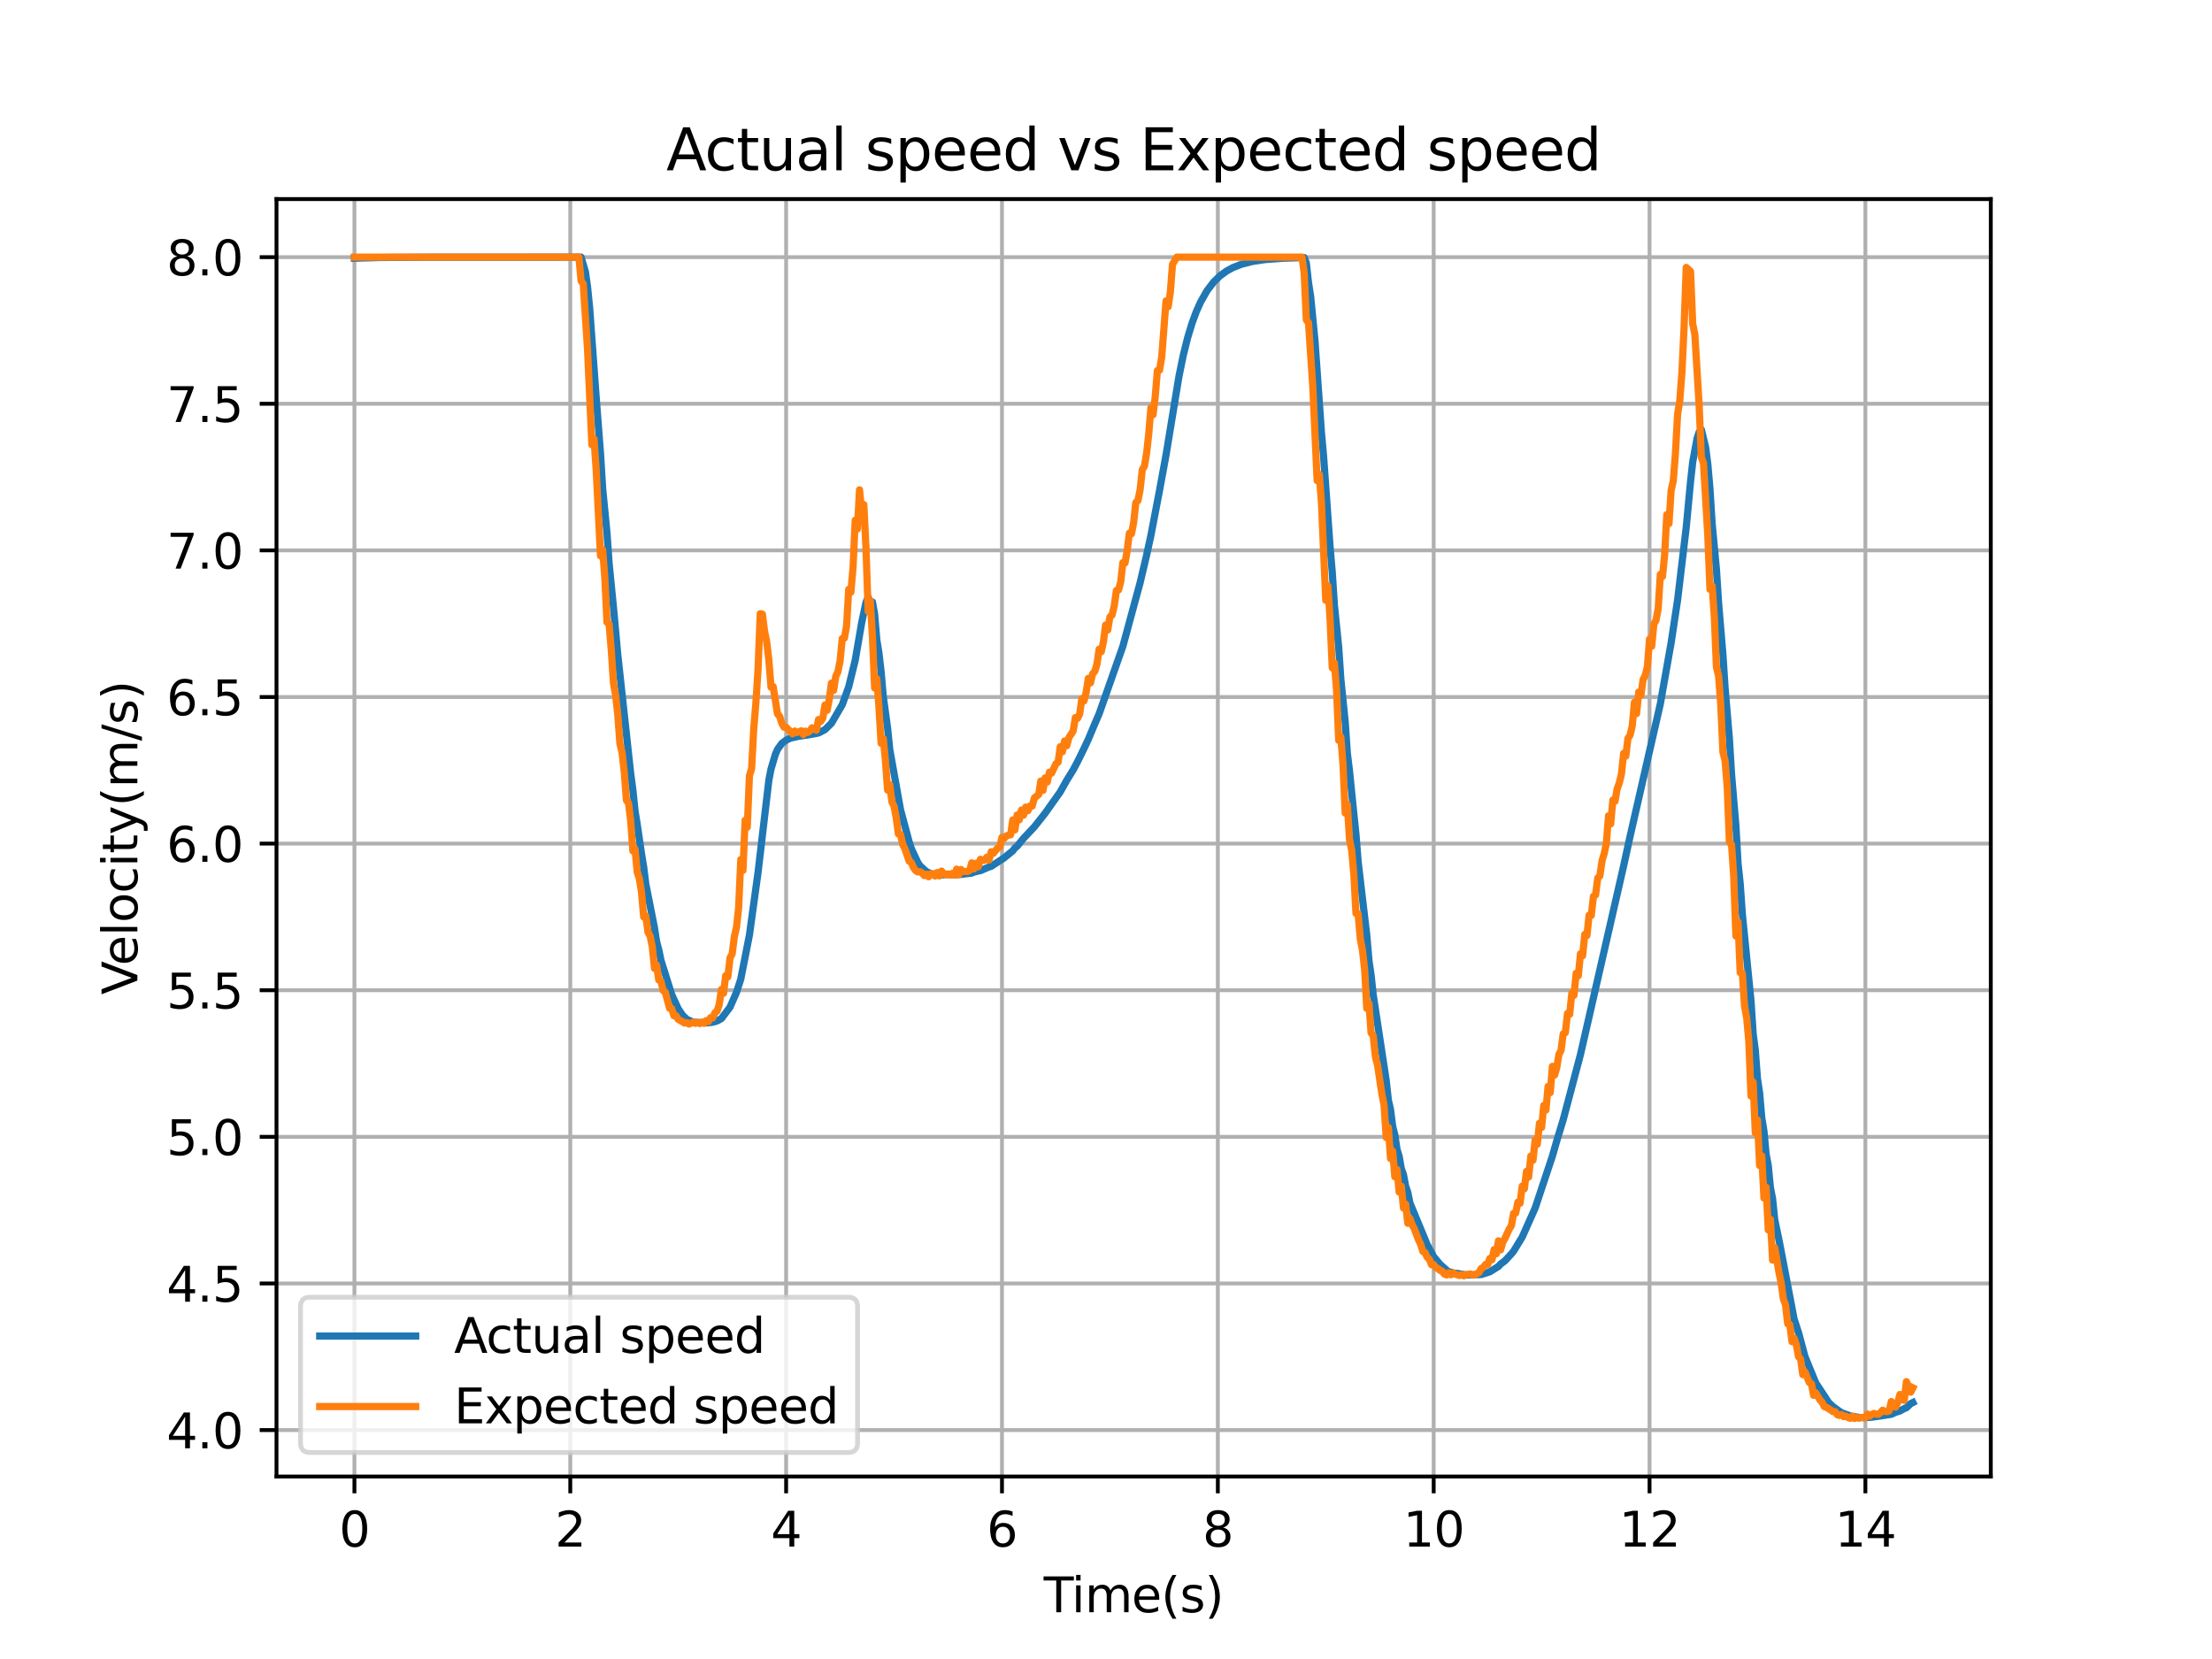<?xml version="1.0" encoding="utf-8" standalone="no"?>
<!DOCTYPE svg PUBLIC "-//W3C//DTD SVG 1.1//EN"
  "http://www.w3.org/Graphics/SVG/1.1/DTD/svg11.dtd">
<svg xmlns:xlink="http://www.w3.org/1999/xlink" width="460.8pt" height="345.6pt" viewBox="0 0 460.8 345.6" xmlns="http://www.w3.org/2000/svg" version="1.1">
 <defs>
  <style type="text/css">*{stroke-linejoin: round; stroke-linecap: butt}</style>
 </defs>
 <g id="figure_1">
  <g id="patch_1">
   <path d="M 0 345.6 
L 460.8 345.6 
L 460.8 0 
L 0 0 
z
" style="fill: #ffffff"/>
  </g>
  <g id="axes_1">
   <g id="patch_2">
    <path d="M 57.6 307.584 
L 414.72 307.584 
L 414.72 41.472 
L 57.6 41.472 
z
" style="fill: #ffffff"/>
   </g>
   <g id="matplotlib.axis_1">
    <g id="xtick_1">
     <g id="line2d_1">
      <path d="M 73.833 307.584 
L 73.833 41.472 
" clip-path="url(#p63c060e078)" style="fill: none; stroke: #b0b0b0; stroke-width: 0.8; stroke-linecap: square"/>
     </g>
     <g id="line2d_2">
      <defs>
       <path id="mb3cf00e1d8" d="M 0 0 
L 0 3.5 
" style="stroke: #000000; stroke-width: 0.8"/>
      </defs>
      <g>
       <use xlink:href="#mb3cf00e1d8" x="73.833" y="307.584" style="stroke: #000000; stroke-width: 0.8"/>
      </g>
     </g>
     <g id="text_1">
      <!-- 0 -->
      <g transform="translate(70.651 322.182) scale(0.1 -0.1)">
       <defs>
        <path id="DejaVuSans-30" d="M 2034 4250 
Q 1547 4250 1301 3770 
Q 1056 3291 1056 2328 
Q 1056 1369 1301 889 
Q 1547 409 2034 409 
Q 2525 409 2770 889 
Q 3016 1369 3016 2328 
Q 3016 3291 2770 3770 
Q 2525 4250 2034 4250 
z
M 2034 4750 
Q 2819 4750 3233 4129 
Q 3647 3509 3647 2328 
Q 3647 1150 3233 529 
Q 2819 -91 2034 -91 
Q 1250 -91 836 529 
Q 422 1150 422 2328 
Q 422 3509 836 4129 
Q 1250 4750 2034 4750 
z
" transform="scale(0.016)"/>
       </defs>
       <use xlink:href="#DejaVuSans-30"/>
      </g>
     </g>
    </g>
    <g id="xtick_2">
     <g id="line2d_3">
      <path d="M 118.799 307.584 
L 118.799 41.472 
" clip-path="url(#p63c060e078)" style="fill: none; stroke: #b0b0b0; stroke-width: 0.8; stroke-linecap: square"/>
     </g>
     <g id="line2d_4">
      <g>
       <use xlink:href="#mb3cf00e1d8" x="118.799" y="307.584" style="stroke: #000000; stroke-width: 0.8"/>
      </g>
     </g>
     <g id="text_2">
      <!-- 2 -->
      <g transform="translate(115.617 322.182) scale(0.1 -0.1)">
       <defs>
        <path id="DejaVuSans-32" d="M 1228 531 
L 3431 531 
L 3431 0 
L 469 0 
L 469 531 
Q 828 903 1448 1529 
Q 2069 2156 2228 2338 
Q 2531 2678 2651 2914 
Q 2772 3150 2772 3378 
Q 2772 3750 2511 3984 
Q 2250 4219 1831 4219 
Q 1534 4219 1204 4116 
Q 875 4013 500 3803 
L 500 4441 
Q 881 4594 1212 4672 
Q 1544 4750 1819 4750 
Q 2544 4750 2975 4387 
Q 3406 4025 3406 3419 
Q 3406 3131 3298 2873 
Q 3191 2616 2906 2266 
Q 2828 2175 2409 1742 
Q 1991 1309 1228 531 
z
" transform="scale(0.016)"/>
       </defs>
       <use xlink:href="#DejaVuSans-32"/>
      </g>
     </g>
    </g>
    <g id="xtick_3">
     <g id="line2d_5">
      <path d="M 163.765 307.584 
L 163.765 41.472 
" clip-path="url(#p63c060e078)" style="fill: none; stroke: #b0b0b0; stroke-width: 0.8; stroke-linecap: square"/>
     </g>
     <g id="line2d_6">
      <g>
       <use xlink:href="#mb3cf00e1d8" x="163.765" y="307.584" style="stroke: #000000; stroke-width: 0.8"/>
      </g>
     </g>
     <g id="text_3">
      <!-- 4 -->
      <g transform="translate(160.583 322.182) scale(0.1 -0.1)">
       <defs>
        <path id="DejaVuSans-34" d="M 2419 4116 
L 825 1625 
L 2419 1625 
L 2419 4116 
z
M 2253 4666 
L 3047 4666 
L 3047 1625 
L 3713 1625 
L 3713 1100 
L 3047 1100 
L 3047 0 
L 2419 0 
L 2419 1100 
L 313 1100 
L 313 1709 
L 2253 4666 
z
" transform="scale(0.016)"/>
       </defs>
       <use xlink:href="#DejaVuSans-34"/>
      </g>
     </g>
    </g>
    <g id="xtick_4">
     <g id="line2d_7">
      <path d="M 208.731 307.584 
L 208.731 41.472 
" clip-path="url(#p63c060e078)" style="fill: none; stroke: #b0b0b0; stroke-width: 0.8; stroke-linecap: square"/>
     </g>
     <g id="line2d_8">
      <g>
       <use xlink:href="#mb3cf00e1d8" x="208.731" y="307.584" style="stroke: #000000; stroke-width: 0.8"/>
      </g>
     </g>
     <g id="text_4">
      <!-- 6 -->
      <g transform="translate(205.549 322.182) scale(0.1 -0.1)">
       <defs>
        <path id="DejaVuSans-36" d="M 2113 2584 
Q 1688 2584 1439 2293 
Q 1191 2003 1191 1497 
Q 1191 994 1439 701 
Q 1688 409 2113 409 
Q 2538 409 2786 701 
Q 3034 994 3034 1497 
Q 3034 2003 2786 2293 
Q 2538 2584 2113 2584 
z
M 3366 4563 
L 3366 3988 
Q 3128 4100 2886 4159 
Q 2644 4219 2406 4219 
Q 1781 4219 1451 3797 
Q 1122 3375 1075 2522 
Q 1259 2794 1537 2939 
Q 1816 3084 2150 3084 
Q 2853 3084 3261 2657 
Q 3669 2231 3669 1497 
Q 3669 778 3244 343 
Q 2819 -91 2113 -91 
Q 1303 -91 875 529 
Q 447 1150 447 2328 
Q 447 3434 972 4092 
Q 1497 4750 2381 4750 
Q 2619 4750 2861 4703 
Q 3103 4656 3366 4563 
z
" transform="scale(0.016)"/>
       </defs>
       <use xlink:href="#DejaVuSans-36"/>
      </g>
     </g>
    </g>
    <g id="xtick_5">
     <g id="line2d_9">
      <path d="M 253.697 307.584 
L 253.697 41.472 
" clip-path="url(#p63c060e078)" style="fill: none; stroke: #b0b0b0; stroke-width: 0.8; stroke-linecap: square"/>
     </g>
     <g id="line2d_10">
      <g>
       <use xlink:href="#mb3cf00e1d8" x="253.697" y="307.584" style="stroke: #000000; stroke-width: 0.8"/>
      </g>
     </g>
     <g id="text_5">
      <!-- 8 -->
      <g transform="translate(250.515 322.182) scale(0.1 -0.1)">
       <defs>
        <path id="DejaVuSans-38" d="M 2034 2216 
Q 1584 2216 1326 1975 
Q 1069 1734 1069 1313 
Q 1069 891 1326 650 
Q 1584 409 2034 409 
Q 2484 409 2743 651 
Q 3003 894 3003 1313 
Q 3003 1734 2745 1975 
Q 2488 2216 2034 2216 
z
M 1403 2484 
Q 997 2584 770 2862 
Q 544 3141 544 3541 
Q 544 4100 942 4425 
Q 1341 4750 2034 4750 
Q 2731 4750 3128 4425 
Q 3525 4100 3525 3541 
Q 3525 3141 3298 2862 
Q 3072 2584 2669 2484 
Q 3125 2378 3379 2068 
Q 3634 1759 3634 1313 
Q 3634 634 3220 271 
Q 2806 -91 2034 -91 
Q 1263 -91 848 271 
Q 434 634 434 1313 
Q 434 1759 690 2068 
Q 947 2378 1403 2484 
z
M 1172 3481 
Q 1172 3119 1398 2916 
Q 1625 2713 2034 2713 
Q 2441 2713 2670 2916 
Q 2900 3119 2900 3481 
Q 2900 3844 2670 4047 
Q 2441 4250 2034 4250 
Q 1625 4250 1398 4047 
Q 1172 3844 1172 3481 
z
" transform="scale(0.016)"/>
       </defs>
       <use xlink:href="#DejaVuSans-38"/>
      </g>
     </g>
    </g>
    <g id="xtick_6">
     <g id="line2d_11">
      <path d="M 298.663 307.584 
L 298.663 41.472 
" clip-path="url(#p63c060e078)" style="fill: none; stroke: #b0b0b0; stroke-width: 0.8; stroke-linecap: square"/>
     </g>
     <g id="line2d_12">
      <g>
       <use xlink:href="#mb3cf00e1d8" x="298.663" y="307.584" style="stroke: #000000; stroke-width: 0.8"/>
      </g>
     </g>
     <g id="text_6">
      <!-- 10 -->
      <g transform="translate(292.3 322.182) scale(0.1 -0.1)">
       <defs>
        <path id="DejaVuSans-31" d="M 794 531 
L 1825 531 
L 1825 4091 
L 703 3866 
L 703 4441 
L 1819 4666 
L 2450 4666 
L 2450 531 
L 3481 531 
L 3481 0 
L 794 0 
L 794 531 
z
" transform="scale(0.016)"/>
       </defs>
       <use xlink:href="#DejaVuSans-31"/>
       <use xlink:href="#DejaVuSans-30" x="63.623"/>
      </g>
     </g>
    </g>
    <g id="xtick_7">
     <g id="line2d_13">
      <path d="M 343.629 307.584 
L 343.629 41.472 
" clip-path="url(#p63c060e078)" style="fill: none; stroke: #b0b0b0; stroke-width: 0.8; stroke-linecap: square"/>
     </g>
     <g id="line2d_14">
      <g>
       <use xlink:href="#mb3cf00e1d8" x="343.629" y="307.584" style="stroke: #000000; stroke-width: 0.8"/>
      </g>
     </g>
     <g id="text_7">
      <!-- 12 -->
      <g transform="translate(337.266 322.182) scale(0.1 -0.1)">
       <use xlink:href="#DejaVuSans-31"/>
       <use xlink:href="#DejaVuSans-32" x="63.623"/>
      </g>
     </g>
    </g>
    <g id="xtick_8">
     <g id="line2d_15">
      <path d="M 388.595 307.584 
L 388.595 41.472 
" clip-path="url(#p63c060e078)" style="fill: none; stroke: #b0b0b0; stroke-width: 0.8; stroke-linecap: square"/>
     </g>
     <g id="line2d_16">
      <g>
       <use xlink:href="#mb3cf00e1d8" x="388.595" y="307.584" style="stroke: #000000; stroke-width: 0.8"/>
      </g>
     </g>
     <g id="text_8">
      <!-- 14 -->
      <g transform="translate(382.232 322.182) scale(0.1 -0.1)">
       <use xlink:href="#DejaVuSans-31"/>
       <use xlink:href="#DejaVuSans-34" x="63.623"/>
      </g>
     </g>
    </g>
    <g id="text_9">
     <!-- Time(s) -->
     <g transform="translate(217.42 335.861) scale(0.1 -0.1)">
      <defs>
       <path id="DejaVuSans-54" d="M -19 4666 
L 3928 4666 
L 3928 4134 
L 2272 4134 
L 2272 0 
L 1638 0 
L 1638 4134 
L -19 4134 
L -19 4666 
z
" transform="scale(0.016)"/>
       <path id="DejaVuSans-69" d="M 603 3500 
L 1178 3500 
L 1178 0 
L 603 0 
L 603 3500 
z
M 603 4863 
L 1178 4863 
L 1178 4134 
L 603 4134 
L 603 4863 
z
" transform="scale(0.016)"/>
       <path id="DejaVuSans-6d" d="M 3328 2828 
Q 3544 3216 3844 3400 
Q 4144 3584 4550 3584 
Q 5097 3584 5394 3201 
Q 5691 2819 5691 2113 
L 5691 0 
L 5113 0 
L 5113 2094 
Q 5113 2597 4934 2840 
Q 4756 3084 4391 3084 
Q 3944 3084 3684 2787 
Q 3425 2491 3425 1978 
L 3425 0 
L 2847 0 
L 2847 2094 
Q 2847 2600 2669 2842 
Q 2491 3084 2119 3084 
Q 1678 3084 1418 2786 
Q 1159 2488 1159 1978 
L 1159 0 
L 581 0 
L 581 3500 
L 1159 3500 
L 1159 2956 
Q 1356 3278 1631 3431 
Q 1906 3584 2284 3584 
Q 2666 3584 2933 3390 
Q 3200 3197 3328 2828 
z
" transform="scale(0.016)"/>
       <path id="DejaVuSans-65" d="M 3597 1894 
L 3597 1613 
L 953 1613 
Q 991 1019 1311 708 
Q 1631 397 2203 397 
Q 2534 397 2845 478 
Q 3156 559 3463 722 
L 3463 178 
Q 3153 47 2828 -22 
Q 2503 -91 2169 -91 
Q 1331 -91 842 396 
Q 353 884 353 1716 
Q 353 2575 817 3079 
Q 1281 3584 2069 3584 
Q 2775 3584 3186 3129 
Q 3597 2675 3597 1894 
z
M 3022 2063 
Q 3016 2534 2758 2815 
Q 2500 3097 2075 3097 
Q 1594 3097 1305 2825 
Q 1016 2553 972 2059 
L 3022 2063 
z
" transform="scale(0.016)"/>
       <path id="DejaVuSans-28" d="M 1984 4856 
Q 1566 4138 1362 3434 
Q 1159 2731 1159 2009 
Q 1159 1288 1364 580 
Q 1569 -128 1984 -844 
L 1484 -844 
Q 1016 -109 783 600 
Q 550 1309 550 2009 
Q 550 2706 781 3412 
Q 1013 4119 1484 4856 
L 1984 4856 
z
" transform="scale(0.016)"/>
       <path id="DejaVuSans-73" d="M 2834 3397 
L 2834 2853 
Q 2591 2978 2328 3040 
Q 2066 3103 1784 3103 
Q 1356 3103 1142 2972 
Q 928 2841 928 2578 
Q 928 2378 1081 2264 
Q 1234 2150 1697 2047 
L 1894 2003 
Q 2506 1872 2764 1633 
Q 3022 1394 3022 966 
Q 3022 478 2636 193 
Q 2250 -91 1575 -91 
Q 1294 -91 989 -36 
Q 684 19 347 128 
L 347 722 
Q 666 556 975 473 
Q 1284 391 1588 391 
Q 1994 391 2212 530 
Q 2431 669 2431 922 
Q 2431 1156 2273 1281 
Q 2116 1406 1581 1522 
L 1381 1569 
Q 847 1681 609 1914 
Q 372 2147 372 2553 
Q 372 3047 722 3315 
Q 1072 3584 1716 3584 
Q 2034 3584 2315 3537 
Q 2597 3491 2834 3397 
z
" transform="scale(0.016)"/>
       <path id="DejaVuSans-29" d="M 513 4856 
L 1013 4856 
Q 1481 4119 1714 3412 
Q 1947 2706 1947 2009 
Q 1947 1309 1714 600 
Q 1481 -109 1013 -844 
L 513 -844 
Q 928 -128 1133 580 
Q 1338 1288 1338 2009 
Q 1338 2731 1133 3434 
Q 928 4138 513 4856 
z
" transform="scale(0.016)"/>
      </defs>
      <use xlink:href="#DejaVuSans-54"/>
      <use xlink:href="#DejaVuSans-69" x="57.959"/>
      <use xlink:href="#DejaVuSans-6d" x="85.742"/>
      <use xlink:href="#DejaVuSans-65" x="183.154"/>
      <use xlink:href="#DejaVuSans-28" x="244.678"/>
      <use xlink:href="#DejaVuSans-73" x="283.691"/>
      <use xlink:href="#DejaVuSans-29" x="335.791"/>
     </g>
    </g>
   </g>
   <g id="matplotlib.axis_2">
    <g id="ytick_1">
     <g id="line2d_17">
      <path d="M 57.6 297.911 
L 414.72 297.911 
" clip-path="url(#p63c060e078)" style="fill: none; stroke: #b0b0b0; stroke-width: 0.8; stroke-linecap: square"/>
     </g>
     <g id="line2d_18">
      <defs>
       <path id="m7ebc305739" d="M 0 0 
L -3.5 0 
" style="stroke: #000000; stroke-width: 0.8"/>
      </defs>
      <g>
       <use xlink:href="#m7ebc305739" x="57.6" y="297.911" style="stroke: #000000; stroke-width: 0.8"/>
      </g>
     </g>
     <g id="text_10">
      <!-- 4.0 -->
      <g transform="translate(34.697 301.71) scale(0.1 -0.1)">
       <defs>
        <path id="DejaVuSans-2e" d="M 684 794 
L 1344 794 
L 1344 0 
L 684 0 
L 684 794 
z
" transform="scale(0.016)"/>
       </defs>
       <use xlink:href="#DejaVuSans-34"/>
       <use xlink:href="#DejaVuSans-2e" x="63.623"/>
       <use xlink:href="#DejaVuSans-30" x="95.41"/>
      </g>
     </g>
    </g>
    <g id="ytick_2">
     <g id="line2d_19">
      <path d="M 57.6 267.368 
L 414.72 267.368 
" clip-path="url(#p63c060e078)" style="fill: none; stroke: #b0b0b0; stroke-width: 0.8; stroke-linecap: square"/>
     </g>
     <g id="line2d_20">
      <g>
       <use xlink:href="#m7ebc305739" x="57.6" y="267.368" style="stroke: #000000; stroke-width: 0.8"/>
      </g>
     </g>
     <g id="text_11">
      <!-- 4.5 -->
      <g transform="translate(34.697 271.167) scale(0.1 -0.1)">
       <defs>
        <path id="DejaVuSans-35" d="M 691 4666 
L 3169 4666 
L 3169 4134 
L 1269 4134 
L 1269 2991 
Q 1406 3038 1543 3061 
Q 1681 3084 1819 3084 
Q 2600 3084 3056 2656 
Q 3513 2228 3513 1497 
Q 3513 744 3044 326 
Q 2575 -91 1722 -91 
Q 1428 -91 1123 -41 
Q 819 9 494 109 
L 494 744 
Q 775 591 1075 516 
Q 1375 441 1709 441 
Q 2250 441 2565 725 
Q 2881 1009 2881 1497 
Q 2881 1984 2565 2268 
Q 2250 2553 1709 2553 
Q 1456 2553 1204 2497 
Q 953 2441 691 2322 
L 691 4666 
z
" transform="scale(0.016)"/>
       </defs>
       <use xlink:href="#DejaVuSans-34"/>
       <use xlink:href="#DejaVuSans-2e" x="63.623"/>
       <use xlink:href="#DejaVuSans-35" x="95.41"/>
      </g>
     </g>
    </g>
    <g id="ytick_3">
     <g id="line2d_21">
      <path d="M 57.6 236.825 
L 414.72 236.825 
" clip-path="url(#p63c060e078)" style="fill: none; stroke: #b0b0b0; stroke-width: 0.8; stroke-linecap: square"/>
     </g>
     <g id="line2d_22">
      <g>
       <use xlink:href="#m7ebc305739" x="57.6" y="236.825" style="stroke: #000000; stroke-width: 0.8"/>
      </g>
     </g>
     <g id="text_12">
      <!-- 5.0 -->
      <g transform="translate(34.697 240.624) scale(0.1 -0.1)">
       <use xlink:href="#DejaVuSans-35"/>
       <use xlink:href="#DejaVuSans-2e" x="63.623"/>
       <use xlink:href="#DejaVuSans-30" x="95.41"/>
      </g>
     </g>
    </g>
    <g id="ytick_4">
     <g id="line2d_23">
      <path d="M 57.6 206.282 
L 414.72 206.282 
" clip-path="url(#p63c060e078)" style="fill: none; stroke: #b0b0b0; stroke-width: 0.8; stroke-linecap: square"/>
     </g>
     <g id="line2d_24">
      <g>
       <use xlink:href="#m7ebc305739" x="57.6" y="206.282" style="stroke: #000000; stroke-width: 0.8"/>
      </g>
     </g>
     <g id="text_13">
      <!-- 5.5 -->
      <g transform="translate(34.697 210.081) scale(0.1 -0.1)">
       <use xlink:href="#DejaVuSans-35"/>
       <use xlink:href="#DejaVuSans-2e" x="63.623"/>
       <use xlink:href="#DejaVuSans-35" x="95.41"/>
      </g>
     </g>
    </g>
    <g id="ytick_5">
     <g id="line2d_25">
      <path d="M 57.6 175.739 
L 414.72 175.739 
" clip-path="url(#p63c060e078)" style="fill: none; stroke: #b0b0b0; stroke-width: 0.8; stroke-linecap: square"/>
     </g>
     <g id="line2d_26">
      <g>
       <use xlink:href="#m7ebc305739" x="57.6" y="175.739" style="stroke: #000000; stroke-width: 0.8"/>
      </g>
     </g>
     <g id="text_14">
      <!-- 6.0 -->
      <g transform="translate(34.697 179.539) scale(0.1 -0.1)">
       <use xlink:href="#DejaVuSans-36"/>
       <use xlink:href="#DejaVuSans-2e" x="63.623"/>
       <use xlink:href="#DejaVuSans-30" x="95.41"/>
      </g>
     </g>
    </g>
    <g id="ytick_6">
     <g id="line2d_27">
      <path d="M 57.6 145.197 
L 414.72 145.197 
" clip-path="url(#p63c060e078)" style="fill: none; stroke: #b0b0b0; stroke-width: 0.8; stroke-linecap: square"/>
     </g>
     <g id="line2d_28">
      <g>
       <use xlink:href="#m7ebc305739" x="57.6" y="145.197" style="stroke: #000000; stroke-width: 0.8"/>
      </g>
     </g>
     <g id="text_15">
      <!-- 6.5 -->
      <g transform="translate(34.697 148.996) scale(0.1 -0.1)">
       <use xlink:href="#DejaVuSans-36"/>
       <use xlink:href="#DejaVuSans-2e" x="63.623"/>
       <use xlink:href="#DejaVuSans-35" x="95.41"/>
      </g>
     </g>
    </g>
    <g id="ytick_7">
     <g id="line2d_29">
      <path d="M 57.6 114.654 
L 414.72 114.654 
" clip-path="url(#p63c060e078)" style="fill: none; stroke: #b0b0b0; stroke-width: 0.8; stroke-linecap: square"/>
     </g>
     <g id="line2d_30">
      <g>
       <use xlink:href="#m7ebc305739" x="57.6" y="114.654" style="stroke: #000000; stroke-width: 0.8"/>
      </g>
     </g>
     <g id="text_16">
      <!-- 7.0 -->
      <g transform="translate(34.697 118.453) scale(0.1 -0.1)">
       <defs>
        <path id="DejaVuSans-37" d="M 525 4666 
L 3525 4666 
L 3525 4397 
L 1831 0 
L 1172 0 
L 2766 4134 
L 525 4134 
L 525 4666 
z
" transform="scale(0.016)"/>
       </defs>
       <use xlink:href="#DejaVuSans-37"/>
       <use xlink:href="#DejaVuSans-2e" x="63.623"/>
       <use xlink:href="#DejaVuSans-30" x="95.41"/>
      </g>
     </g>
    </g>
    <g id="ytick_8">
     <g id="line2d_31">
      <path d="M 57.6 84.111 
L 414.72 84.111 
" clip-path="url(#p63c060e078)" style="fill: none; stroke: #b0b0b0; stroke-width: 0.8; stroke-linecap: square"/>
     </g>
     <g id="line2d_32">
      <g>
       <use xlink:href="#m7ebc305739" x="57.6" y="84.111" style="stroke: #000000; stroke-width: 0.8"/>
      </g>
     </g>
     <g id="text_17">
      <!-- 7.5 -->
      <g transform="translate(34.697 87.91) scale(0.1 -0.1)">
       <use xlink:href="#DejaVuSans-37"/>
       <use xlink:href="#DejaVuSans-2e" x="63.623"/>
       <use xlink:href="#DejaVuSans-35" x="95.41"/>
      </g>
     </g>
    </g>
    <g id="ytick_9">
     <g id="line2d_33">
      <path d="M 57.6 53.568 
L 414.72 53.568 
" clip-path="url(#p63c060e078)" style="fill: none; stroke: #b0b0b0; stroke-width: 0.8; stroke-linecap: square"/>
     </g>
     <g id="line2d_34">
      <g>
       <use xlink:href="#m7ebc305739" x="57.6" y="53.568" style="stroke: #000000; stroke-width: 0.8"/>
      </g>
     </g>
     <g id="text_18">
      <!-- 8.0 -->
      <g transform="translate(34.697 57.367) scale(0.1 -0.1)">
       <use xlink:href="#DejaVuSans-38"/>
       <use xlink:href="#DejaVuSans-2e" x="63.623"/>
       <use xlink:href="#DejaVuSans-30" x="95.41"/>
      </g>
     </g>
    </g>
    <g id="text_19">
     <!-- Velocity(m/s) -->
     <g transform="translate(28.617 207.205) rotate(-90) scale(0.1 -0.1)">
      <defs>
       <path id="DejaVuSans-56" d="M 1831 0 
L 50 4666 
L 709 4666 
L 2188 738 
L 3669 4666 
L 4325 4666 
L 2547 0 
L 1831 0 
z
" transform="scale(0.016)"/>
       <path id="DejaVuSans-6c" d="M 603 4863 
L 1178 4863 
L 1178 0 
L 603 0 
L 603 4863 
z
" transform="scale(0.016)"/>
       <path id="DejaVuSans-6f" d="M 1959 3097 
Q 1497 3097 1228 2736 
Q 959 2375 959 1747 
Q 959 1119 1226 758 
Q 1494 397 1959 397 
Q 2419 397 2687 759 
Q 2956 1122 2956 1747 
Q 2956 2369 2687 2733 
Q 2419 3097 1959 3097 
z
M 1959 3584 
Q 2709 3584 3137 3096 
Q 3566 2609 3566 1747 
Q 3566 888 3137 398 
Q 2709 -91 1959 -91 
Q 1206 -91 779 398 
Q 353 888 353 1747 
Q 353 2609 779 3096 
Q 1206 3584 1959 3584 
z
" transform="scale(0.016)"/>
       <path id="DejaVuSans-63" d="M 3122 3366 
L 3122 2828 
Q 2878 2963 2633 3030 
Q 2388 3097 2138 3097 
Q 1578 3097 1268 2742 
Q 959 2388 959 1747 
Q 959 1106 1268 751 
Q 1578 397 2138 397 
Q 2388 397 2633 464 
Q 2878 531 3122 666 
L 3122 134 
Q 2881 22 2623 -34 
Q 2366 -91 2075 -91 
Q 1284 -91 818 406 
Q 353 903 353 1747 
Q 353 2603 823 3093 
Q 1294 3584 2113 3584 
Q 2378 3584 2631 3529 
Q 2884 3475 3122 3366 
z
" transform="scale(0.016)"/>
       <path id="DejaVuSans-74" d="M 1172 4494 
L 1172 3500 
L 2356 3500 
L 2356 3053 
L 1172 3053 
L 1172 1153 
Q 1172 725 1289 603 
Q 1406 481 1766 481 
L 2356 481 
L 2356 0 
L 1766 0 
Q 1100 0 847 248 
Q 594 497 594 1153 
L 594 3053 
L 172 3053 
L 172 3500 
L 594 3500 
L 594 4494 
L 1172 4494 
z
" transform="scale(0.016)"/>
       <path id="DejaVuSans-79" d="M 2059 -325 
Q 1816 -950 1584 -1140 
Q 1353 -1331 966 -1331 
L 506 -1331 
L 506 -850 
L 844 -850 
Q 1081 -850 1212 -737 
Q 1344 -625 1503 -206 
L 1606 56 
L 191 3500 
L 800 3500 
L 1894 763 
L 2988 3500 
L 3597 3500 
L 2059 -325 
z
" transform="scale(0.016)"/>
       <path id="DejaVuSans-2f" d="M 1625 4666 
L 2156 4666 
L 531 -594 
L 0 -594 
L 1625 4666 
z
" transform="scale(0.016)"/>
      </defs>
      <use xlink:href="#DejaVuSans-56"/>
      <use xlink:href="#DejaVuSans-65" x="60.658"/>
      <use xlink:href="#DejaVuSans-6c" x="122.182"/>
      <use xlink:href="#DejaVuSans-6f" x="149.965"/>
      <use xlink:href="#DejaVuSans-63" x="211.146"/>
      <use xlink:href="#DejaVuSans-69" x="266.127"/>
      <use xlink:href="#DejaVuSans-74" x="293.91"/>
      <use xlink:href="#DejaVuSans-79" x="333.119"/>
      <use xlink:href="#DejaVuSans-28" x="392.299"/>
      <use xlink:href="#DejaVuSans-6d" x="431.312"/>
      <use xlink:href="#DejaVuSans-2f" x="528.725"/>
      <use xlink:href="#DejaVuSans-73" x="562.416"/>
      <use xlink:href="#DejaVuSans-29" x="614.516"/>
     </g>
    </g>
   </g>
   <g id="line2d_35">
    <path d="M 73.833 53.797 
L 79.229 53.639 
L 79.229 53.639 
L 90.92 53.574 
L 90.92 53.574 
L 121.047 53.568 
L 121.047 53.568 
L 121.946 56.598 
L 121.946 56.598 
L 122.396 59.753 
L 122.396 59.753 
L 122.846 64.25 
L 122.846 64.25 
L 124.195 82.808 
L 124.195 82.808 
L 125.094 94.409 
L 125.094 94.409 
L 125.544 101.774 
L 125.544 101.774 
L 126.443 111.022 
L 126.443 111.022 
L 126.893 117.426 
L 126.893 117.426 
L 127.792 126.479 
L 127.792 126.479 
L 128.691 136.363 
L 128.691 136.363 
L 131.389 161.176 
L 131.389 161.176 
L 131.839 164.569 
L 131.839 164.569 
L 132.289 168.944 
L 132.289 168.944 
L 132.738 171.68 
L 132.738 171.68 
L 133.638 177.842 
L 133.638 177.842 
L 134.087 180.602 
L 134.087 180.602 
L 134.537 184.185 
L 134.537 184.185 
L 136.335 193.252 
L 136.335 193.252 
L 136.785 196.172 
L 136.785 196.172 
L 137.235 197.851 
L 137.235 197.851 
L 137.684 200.023 
L 137.684 200.023 
L 139.933 207.2 
L 139.933 207.2 
L 141.282 210.142 
L 141.282 210.142 
L 142.181 211.479 
L 142.181 211.479 
L 143.08 212.343 
L 143.08 212.343 
L 144.429 212.937 
L 144.429 212.937 
L 145.778 213.019 
L 145.778 213.019 
L 146.678 213.076 
L 146.678 213.076 
L 147.577 213.061 
L 147.577 213.061 
L 148.476 212.942 
L 148.476 212.942 
L 149.376 212.684 
L 149.376 212.684 
L 150.275 212.195 
L 150.275 212.195 
L 152.074 209.81 
L 152.074 209.81 
L 153.423 206.727 
L 153.423 206.727 
L 154.322 203.949 
L 154.322 203.949 
L 156.121 194.773 
L 156.121 194.773 
L 157.919 181.715 
L 157.919 181.715 
L 160.167 162.523 
L 160.167 162.523 
L 160.617 160.2 
L 160.617 160.2 
L 161.516 157.17 
L 161.516 157.17 
L 161.966 156.126 
L 161.966 156.126 
L 162.865 154.86 
L 162.865 154.86 
L 163.765 154.194 
L 163.765 154.194 
L 164.664 153.766 
L 164.664 153.766 
L 166.463 153.37 
L 166.463 153.37 
L 168.711 153.043 
L 168.711 153.043 
L 170.51 152.697 
L 170.51 152.697 
L 171.859 151.993 
L 171.859 151.993 
L 173.208 150.668 
L 173.208 150.668 
L 175.456 146.805 
L 175.456 146.805 
L 176.805 143.061 
L 176.805 143.061 
L 178.154 137.543 
L 178.154 137.543 
L 179.503 129.714 
L 179.503 129.714 
L 180.402 125.475 
L 180.402 125.475 
L 180.852 124.425 
L 180.852 124.425 
L 181.301 125.444 
L 181.301 125.444 
L 181.751 125.418 
L 181.751 125.418 
L 182.201 127.97 
L 182.201 127.97 
L 182.65 133.256 
L 182.65 133.256 
L 183.1 136.052 
L 183.1 136.052 
L 183.55 139.933 
L 183.55 139.933 
L 183.999 145.068 
L 183.999 145.068 
L 184.899 151.653 
L 184.899 151.653 
L 185.348 156.108 
L 185.348 156.108 
L 187.597 168.675 
L 187.597 168.675 
L 189.395 175.382 
L 189.395 175.382 
L 189.845 176.768 
L 189.845 176.768 
L 191.194 179.677 
L 191.194 179.677 
L 191.644 180.353 
L 191.644 180.353 
L 192.993 181.58 
L 192.993 181.58 
L 193.442 181.759 
L 193.442 181.759 
L 193.892 182.065 
L 193.892 182.065 
L 194.791 182.06 
L 194.791 182.06 
L 195.241 182.207 
L 195.241 182.207 
L 195.691 182.166 
L 195.691 182.166 
L 196.14 182.27 
L 196.14 182.27 
L 197.04 182.174 
L 197.04 182.174 
L 199.288 182.234 
L 199.288 182.234 
L 199.738 182.125 
L 199.738 182.125 
L 200.187 182.165 
L 200.187 182.165 
L 201.536 181.98 
L 201.536 181.98 
L 202.435 181.885 
L 202.435 181.885 
L 202.885 181.686 
L 202.885 181.686 
L 203.784 181.456 
L 203.784 181.456 
L 204.234 181.374 
L 204.234 181.374 
L 206.033 180.603 
L 206.033 180.603 
L 206.482 180.471 
L 206.482 180.471 
L 209.18 178.714 
L 209.18 178.714 
L 210.979 177.239 
L 210.979 177.239 
L 211.429 176.642 
L 211.429 176.642 
L 211.878 176.293 
L 211.878 176.293 
L 213.227 174.632 
L 213.227 174.632 
L 215.476 172.251 
L 215.476 172.251 
L 217.724 169.401 
L 217.724 169.401 
L 219.073 167.498 
L 219.073 167.498 
L 220.872 164.963 
L 220.872 164.963 
L 222.221 162.556 
L 222.221 162.556 
L 223.57 160.372 
L 223.57 160.372 
L 224.469 158.678 
L 224.469 158.678 
L 225.818 155.932 
L 225.818 155.932 
L 226.717 154.008 
L 226.717 154.008 
L 228.066 150.783 
L 228.066 150.783 
L 228.965 148.711 
L 228.965 148.711 
L 233.912 134.635 
L 233.912 134.635 
L 237.509 121.368 
L 237.509 121.368 
L 238.858 115.655 
L 238.858 115.655 
L 239.757 111.516 
L 239.757 111.516 
L 241.556 102.13 
L 241.556 102.13 
L 242.905 94.776 
L 242.905 94.776 
L 244.254 86.575 
L 244.254 86.575 
L 245.603 78.376 
L 245.603 78.376 
L 246.502 73.983 
L 246.502 73.983 
L 247.402 70.369 
L 247.402 70.369 
L 248.301 67.394 
L 248.301 67.394 
L 249.2 64.946 
L 249.2 64.946 
L 250.099 62.931 
L 250.099 62.931 
L 251.448 60.558 
L 251.448 60.558 
L 252.797 58.786 
L 252.797 58.786 
L 254.146 57.464 
L 254.146 57.464 
L 255.495 56.476 
L 255.495 56.476 
L 256.844 55.739 
L 256.844 55.739 
L 258.643 55.038 
L 258.643 55.038 
L 260.891 54.471 
L 260.891 54.471 
L 263.589 54.071 
L 263.589 54.071 
L 267.187 53.799 
L 267.187 53.799 
L 271.683 53.655 
L 271.683 53.655 
L 272.133 54.783 
L 272.133 54.783 
L 272.582 58.867 
L 272.582 58.867 
L 273.032 61.742 
L 273.032 61.742 
L 273.931 70.961 
L 273.931 70.961 
L 275.28 90.092 
L 275.28 90.092 
L 275.73 95.101 
L 275.73 95.101 
L 277.079 113.954 
L 277.079 113.954 
L 277.529 119.149 
L 277.529 119.149 
L 277.978 126.028 
L 277.978 126.028 
L 278.878 134.861 
L 278.878 134.861 
L 279.327 141.534 
L 279.327 141.534 
L 280.227 150.373 
L 280.227 150.373 
L 280.676 156.915 
L 281.126 160.587 
L 281.126 160.587 
L 282.025 169.503 
L 282.025 169.503 
L 282.475 173.839 
L 282.475 173.839 
L 282.925 179.498 
L 282.925 179.498 
L 284.723 194.812 
L 284.723 194.812 
L 285.173 200.063 
L 285.173 200.063 
L 285.623 203.143 
L 285.623 203.143 
L 286.072 207.278 
L 286.072 207.278 
L 288.77 225.065 
L 288.77 225.065 
L 289.22 229.162 
L 289.22 229.162 
L 289.67 231.125 
L 289.67 231.125 
L 290.119 234.645 
L 290.119 234.645 
L 290.569 236.418 
L 290.569 236.418 
L 291.019 239.423 
L 291.019 239.423 
L 291.468 240.871 
L 291.468 240.871 
L 291.918 243.44 
L 291.918 243.44 
L 292.368 244.703 
L 292.368 244.703 
L 292.817 247.097 
L 292.817 247.097 
L 293.267 248.382 
L 293.267 248.382 
L 293.716 250.603 
L 293.716 250.603 
L 297.314 259.301 
L 297.314 259.301 
L 298.663 261.804 
L 298.663 261.804 
L 300.012 263.401 
L 300.012 263.401 
L 301.361 264.605 
L 301.361 264.605 
L 301.81 264.947 
L 302.26 265.011 
L 302.26 265.011 
L 302.71 265.201 
L 302.71 265.201 
L 303.609 265.278 
L 303.609 265.278 
L 305.408 265.602 
L 305.408 265.602 
L 308.555 265.513 
L 308.555 265.513 
L 310.354 264.946 
L 310.354 264.946 
L 312.153 263.821 
L 312.153 263.821 
L 312.602 263.326 
L 312.602 263.326 
L 313.502 262.654 
L 313.502 262.654 
L 314.851 261.203 
L 314.851 261.203 
L 315.3 260.659 
L 315.3 260.659 
L 317.099 257.716 
L 317.099 257.716 
L 319.797 251.663 
L 319.797 251.663 
L 323.394 240.837 
L 323.394 240.837 
L 324.293 237.697 
L 324.293 237.697 
L 325.642 233.26 
L 325.642 233.26 
L 329.24 219.673 
L 329.24 219.673 
L 338.233 180.37 
L 338.233 180.37 
L 339.582 174.19 
L 339.582 174.19 
L 345.877 146.625 
L 345.877 146.625 
L 348.125 133.91 
L 348.125 133.91 
L 349.474 124.976 
L 349.474 124.976 
L 351.273 109.862 
L 351.273 109.862 
L 352.172 100.312 
L 352.172 100.312 
L 352.622 96.249 
L 352.622 96.249 
L 353.521 91.361 
L 353.521 91.361 
L 353.971 89.991 
L 353.971 89.991 
L 354.421 89.49 
L 354.421 89.49 
L 355.32 93.204 
L 355.32 93.204 
L 355.77 96.743 
L 355.77 96.743 
L 356.219 101.878 
L 356.219 101.878 
L 356.669 109.068 
L 356.669 109.068 
L 357.568 118.667 
L 357.568 118.667 
L 358.018 125.67 
L 358.018 125.67 
L 358.917 136.369 
L 358.917 136.369 
L 359.367 143.36 
L 360.266 153.912 
L 360.266 153.912 
L 360.716 161.317 
L 360.716 161.317 
L 361.615 171.943 
L 361.615 171.943 
L 362.065 179.876 
L 362.065 179.876 
L 362.514 184.068 
L 362.514 184.068 
L 362.964 190.45 
L 362.964 190.45 
L 364.763 208.469 
L 364.763 208.469 
L 365.212 215.305 
L 365.212 215.305 
L 365.662 218.792 
L 365.662 218.792 
L 366.112 224.722 
L 366.112 224.722 
L 366.561 227.677 
L 366.561 227.677 
L 367.011 232.882 
L 367.011 232.882 
L 367.461 235.605 
L 367.461 235.605 
L 367.91 240.417 
L 367.91 240.417 
L 368.36 242.795 
L 368.36 242.795 
L 368.81 247.418 
L 368.81 247.418 
L 369.259 249.689 
L 369.259 249.689 
L 369.709 254.1 
L 369.709 254.1 
L 370.608 258.36 
L 370.608 258.36 
L 373.756 274.839 
L 373.756 274.839 
L 374.655 277.551 
L 374.655 277.551 
L 376.004 282.593 
L 376.004 282.593 
L 378.253 288.082 
L 378.253 288.082 
L 380.951 292.177 
L 380.951 292.177 
L 381.85 293.023 
L 381.85 293.023 
L 383.199 294.004 
L 383.199 294.004 
L 383.648 294.301 
L 383.648 294.301 
L 384.997 294.784 
L 384.997 294.784 
L 385.897 295.134 
L 385.897 295.134 
L 386.346 295.121 
L 386.346 295.121 
L 387.246 295.267 
L 387.246 295.267 
L 388.145 295.323 
L 388.145 295.323 
L 389.944 295.232 
L 389.944 295.232 
L 393.991 294.626 
L 393.991 294.626 
L 394.89 294.215 
L 394.89 294.215 
L 395.789 293.934 
L 395.789 293.934 
L 396.689 293.426 
L 396.689 293.426 
L 397.138 293.267 
L 397.138 293.267 
L 398.038 292.391 
L 398.038 292.391 
L 398.487 292.17 
L 398.487 292.17 
" clip-path="url(#p63c060e078)" style="fill: none; stroke: #1f77b4; stroke-width: 1.5; stroke-linecap: square"/>
   </g>
   <g id="line2d_36">
    <path d="M 73.833 53.568 
L 120.597 53.568 
L 120.597 53.568 
L 121.047 58.523 
L 121.047 58.523 
L 121.497 59.121 
L 121.497 59.121 
L 122.396 72.818 
L 122.396 72.818 
L 123.295 92.659 
L 123.295 92.659 
L 123.745 91.415 
L 123.745 91.415 
L 124.195 97.834 
L 124.195 97.834 
L 125.094 115.805 
L 125.094 115.805 
L 125.544 114.502 
L 125.544 114.502 
L 125.993 120.293 
L 125.993 120.293 
L 126.443 129.627 
L 126.443 129.627 
L 126.893 130.041 
L 127.342 135.453 
L 127.342 135.453 
L 127.792 142.315 
L 127.792 142.315 
L 128.242 144.809 
L 128.242 144.809 
L 128.691 148.83 
L 128.691 148.83 
L 129.141 154.933 
L 129.141 154.933 
L 129.591 156.789 
L 129.591 156.789 
L 130.04 160.809 
L 130.04 160.809 
L 130.49 166.693 
L 130.49 166.693 
L 130.94 167.337 
L 130.94 167.337 
L 131.389 171.033 
L 131.389 171.033 
L 131.839 177.279 
L 131.839 177.279 
L 132.289 176.893 
L 132.289 176.893 
L 132.738 181.647 
L 132.738 181.647 
L 133.188 183.046 
L 133.188 183.046 
L 133.638 185.859 
L 133.638 185.859 
L 134.087 191.01 
L 134.087 191.01 
L 134.537 190.815 
L 134.537 190.815 
L 134.986 194.221 
L 134.986 194.221 
L 135.436 194.995 
L 135.436 194.995 
L 135.886 197.251 
L 135.886 197.251 
L 136.335 201.735 
L 136.335 201.735 
L 136.785 201.051 
L 137.235 204.16 
L 137.235 204.16 
L 137.684 204.363 
L 137.684 204.363 
L 138.134 206.335 
L 138.584 206.693 
L 139.483 210.042 
L 139.483 210.042 
L 139.933 210.12 
L 139.933 210.12 
L 140.382 211.599 
L 140.382 211.599 
L 140.832 211.607 
L 140.832 211.607 
L 141.282 212.339 
L 141.282 212.339 
L 142.631 213.12 
L 142.631 213.12 
L 143.08 213.037 
L 143.08 213.037 
L 143.53 213.328 
L 143.53 213.328 
L 144.429 212.936 
L 144.429 212.936 
L 144.879 213.185 
L 144.879 213.185 
L 145.329 212.985 
L 145.329 212.985 
L 145.778 213.233 
L 145.778 213.233 
L 146.228 212.914 
L 146.228 212.914 
L 146.678 213.17 
L 146.678 213.17 
L 147.127 212.602 
L 147.127 212.602 
L 147.577 212.822 
L 147.577 212.822 
L 148.027 211.99 
L 148.027 211.99 
L 148.476 212.046 
L 148.476 212.046 
L 148.926 210.979 
L 148.926 210.979 
L 149.376 210.639 
L 149.376 210.639 
L 149.825 209.271 
L 149.825 209.271 
L 150.275 206.132 
L 150.275 206.132 
L 150.725 206.914 
L 150.725 206.914 
L 151.174 203.238 
L 151.174 203.238 
L 151.624 203.499 
L 151.624 203.499 
L 152.074 199.548 
L 152.074 199.548 
L 152.523 198.714 
L 152.523 198.714 
L 152.973 195.12 
L 152.973 195.12 
L 153.423 193.164 
L 153.423 193.164 
L 153.872 189.104 
L 153.872 189.104 
L 154.322 179.047 
L 154.322 179.047 
L 154.772 181.324 
L 154.772 181.324 
L 155.221 170.878 
L 155.221 170.878 
L 155.671 172.325 
L 155.671 172.325 
L 156.121 161.575 
L 156.121 161.575 
L 156.57 160.162 
L 156.57 160.162 
L 157.02 151.822 
L 157.02 151.822 
L 157.469 146.353 
L 157.469 146.353 
L 157.919 139.395 
L 157.919 139.395 
L 158.369 127.843 
L 158.369 127.843 
L 158.818 127.947 
L 158.818 127.947 
L 159.268 131.485 
L 159.268 131.485 
L 159.718 133.679 
L 159.718 133.679 
L 160.167 137.503 
L 160.167 137.503 
L 160.617 143.163 
L 160.617 143.163 
L 161.067 143.022 
L 161.067 143.022 
L 161.966 148.716 
L 161.966 148.716 
L 162.416 149.215 
L 162.865 150.672 
L 162.865 150.672 
L 163.315 151.479 
L 163.315 151.479 
L 163.765 151.508 
L 163.765 151.508 
L 164.664 152.394 
L 164.664 152.394 
L 165.114 152.867 
L 165.114 152.867 
L 165.563 152.293 
L 165.563 152.293 
L 166.013 152.597 
L 166.912 152.241 
L 166.912 152.241 
L 167.362 153.018 
L 167.362 153.018 
L 167.812 152.312 
L 167.812 152.312 
L 168.261 152.581 
L 168.261 152.581 
L 168.711 152.275 
L 168.711 152.275 
L 169.161 151.618 
L 170.06 152.115 
L 170.06 152.115 
L 170.51 149.887 
L 170.51 149.887 
L 170.959 150.286 
L 170.959 150.286 
L 171.409 149.613 
L 171.409 149.613 
L 171.859 146.859 
L 171.859 146.859 
L 172.308 147.969 
L 172.308 147.969 
L 172.758 145.593 
L 172.758 145.593 
L 173.208 142.297 
L 173.208 142.297 
L 173.657 143.828 
L 173.657 143.828 
L 174.107 140.878 
L 174.107 140.878 
L 174.557 139.924 
L 174.557 139.924 
L 175.006 137.643 
L 175.006 137.643 
L 175.456 133.019 
L 175.456 133.019 
L 175.906 132.929 
L 175.906 132.929 
L 176.355 130.402 
L 176.355 130.402 
L 176.805 122.762 
L 177.255 123.37 
L 177.704 118.193 
L 177.704 118.193 
L 178.154 108.366 
L 178.154 108.366 
L 178.604 110.2 
L 178.604 110.2 
L 179.053 102.034 
L 179.053 102.034 
L 179.503 106.492 
L 179.503 106.492 
L 179.952 105.115 
L 179.952 105.115 
L 180.402 114.166 
L 180.402 114.166 
L 180.852 127.387 
L 180.852 127.387 
L 181.301 125.159 
L 181.301 125.159 
L 181.751 132.832 
L 181.751 132.832 
L 182.201 143.326 
L 182.201 143.326 
L 182.65 141.379 
L 182.65 141.379 
L 183.1 147.327 
L 183.1 147.327 
L 183.55 154.851 
L 183.55 154.851 
L 183.999 153.839 
L 183.999 153.839 
L 184.449 158.446 
L 184.449 158.446 
L 184.899 164.594 
L 184.899 164.594 
L 185.348 163.456 
L 185.348 163.456 
L 185.798 167.043 
L 185.798 167.043 
L 186.248 167.951 
L 186.248 167.951 
L 186.697 170.36 
L 186.697 170.36 
L 187.147 173.733 
L 187.147 173.733 
L 187.597 173.824 
L 188.046 175.907 
L 188.046 175.907 
L 188.496 176.781 
L 188.496 176.781 
L 189.395 179.408 
L 189.395 179.408 
L 189.845 179.695 
L 189.845 179.695 
L 190.295 180.738 
L 190.295 180.738 
L 190.744 181.355 
L 190.744 181.355 
L 191.194 181.641 
L 191.194 181.641 
L 191.644 181.595 
L 191.644 181.595 
L 192.093 181.851 
L 192.093 181.851 
L 192.543 182.401 
L 192.543 182.401 
L 192.993 182.101 
L 192.993 182.101 
L 193.442 182.646 
L 193.442 182.646 
L 193.892 182.006 
L 193.892 182.006 
L 194.342 182.061 
L 194.342 182.061 
L 194.791 182.488 
L 194.791 182.488 
L 195.241 181.765 
L 195.241 181.765 
L 195.691 182.467 
L 195.691 182.467 
L 196.14 181.46 
L 196.14 181.46 
L 196.59 181.974 
L 196.59 181.974 
L 197.04 182.228 
L 197.04 182.228 
L 197.489 182.082 
L 197.489 182.082 
L 197.939 182.287 
L 197.939 182.287 
L 198.389 181.939 
L 198.389 181.939 
L 198.838 182.313 
L 198.838 182.313 
L 199.288 181.058 
L 199.288 181.058 
L 199.738 182.241 
L 199.738 182.241 
L 200.187 181.132 
L 200.187 181.132 
L 200.637 181.547 
L 200.637 181.547 
L 201.536 181.544 
L 201.536 181.544 
L 201.986 181.346 
L 201.986 181.346 
L 202.435 179.748 
L 202.435 179.748 
L 202.885 180.999 
L 202.885 180.999 
L 203.335 179.832 
L 203.335 179.832 
L 203.784 180.573 
L 203.784 180.573 
L 204.234 179.008 
L 204.234 179.008 
L 204.684 179.239 
L 204.684 179.239 
L 205.133 179.193 
L 205.133 179.193 
L 205.583 178.568 
L 205.583 178.568 
L 206.033 179.18 
L 206.033 179.18 
L 206.482 177.438 
L 206.482 177.438 
L 206.932 177.762 
L 206.932 177.762 
L 207.831 176.643 
L 207.831 176.643 
L 208.281 176.459 
L 208.281 176.459 
L 208.731 174.447 
L 208.731 174.447 
L 209.18 174.672 
L 209.18 174.672 
L 209.63 174.158 
L 209.63 174.158 
L 210.08 173.968 
L 210.529 173.905 
L 210.529 173.905 
L 210.979 170.808 
L 210.979 170.808 
L 211.429 172.876 
L 211.429 172.876 
L 211.878 169.779 
L 211.878 169.779 
L 212.328 170.8 
L 212.328 170.8 
L 212.778 168.746 
L 212.778 168.746 
L 213.227 169.811 
L 213.227 169.811 
L 213.677 168.136 
L 213.677 168.136 
L 214.127 168.906 
L 214.127 168.906 
L 214.576 167.898 
L 214.576 167.898 
L 215.026 167.923 
L 215.026 167.923 
L 215.476 166.24 
L 215.476 166.24 
L 216.375 165.507 
L 216.375 165.507 
L 216.825 162.701 
L 216.825 162.701 
L 217.274 164.651 
L 217.274 164.651 
L 217.724 162.044 
L 217.724 162.044 
L 218.174 162.908 
L 218.174 162.908 
L 218.623 160.855 
L 218.623 160.855 
L 219.073 161.051 
L 219.073 161.051 
L 219.972 159.101 
L 219.972 159.101 
L 220.422 158.791 
L 220.872 155.551 
L 220.872 155.551 
L 221.321 156.613 
L 221.321 156.613 
L 221.771 154.355 
L 221.771 154.355 
L 222.221 155.354 
L 222.221 155.354 
L 222.67 153.657 
L 222.67 153.657 
L 223.57 152.262 
L 223.57 152.262 
L 224.019 149.482 
L 224.019 149.482 
L 224.469 149.654 
L 224.469 149.654 
L 224.918 148.732 
L 224.918 148.732 
L 225.368 145.55 
L 225.368 145.55 
L 225.818 146.011 
L 225.818 146.011 
L 226.267 144.207 
L 226.267 144.207 
L 226.717 141.32 
L 226.717 141.32 
L 227.167 142.262 
L 227.167 142.262 
L 227.616 140.365 
L 227.616 140.365 
L 228.066 139.855 
L 228.066 139.855 
L 228.516 138.376 
L 228.516 138.376 
L 228.965 135.236 
L 228.965 135.236 
L 229.415 135.761 
L 229.415 135.761 
L 229.865 133.672 
L 229.865 133.672 
L 230.314 130.211 
L 230.764 131.236 
L 230.764 131.236 
L 231.214 128.52 
L 231.214 128.52 
L 231.663 128.123 
L 231.663 128.123 
L 232.113 126.249 
L 232.113 126.249 
L 232.563 123.016 
L 232.563 123.016 
L 233.012 122.893 
L 233.012 122.893 
L 233.462 121.238 
L 233.462 121.238 
L 233.912 117.193 
L 233.912 117.193 
L 234.361 117.281 
L 234.361 117.281 
L 234.811 114.764 
L 234.811 114.764 
L 235.261 111.085 
L 235.261 111.085 
L 235.71 111.196 
L 235.71 111.196 
L 236.16 108.849 
L 236.16 108.849 
L 236.61 104.698 
L 236.61 104.698 
L 237.059 104.26 
L 237.059 104.26 
L 237.509 101.988 
L 237.509 101.988 
L 237.959 97.832 
L 237.959 97.832 
L 238.408 97.127 
L 238.408 97.127 
L 238.858 94.412 
L 238.858 94.412 
L 239.308 90.339 
L 239.308 90.339 
L 239.757 84.932 
L 239.757 84.932 
L 240.207 86.39 
L 240.207 86.39 
L 240.657 82.585 
L 240.657 82.585 
L 241.106 77.189 
L 241.106 77.189 
L 241.556 77.112 
L 241.556 77.112 
L 242.006 74.403 
L 242.006 74.403 
L 242.905 62.686 
L 242.905 62.686 
L 243.355 63.893 
L 243.355 63.893 
L 243.804 60.858 
L 243.804 60.858 
L 244.254 55.057 
L 244.254 55.057 
L 245.153 53.568 
L 245.153 53.568 
L 271.233 53.568 
L 271.233 53.568 
L 271.683 56.932 
L 271.683 56.932 
L 272.133 66.649 
L 272.133 66.649 
L 272.582 67.219 
L 272.582 67.219 
L 273.482 80.609 
L 273.482 80.609 
L 274.381 100.123 
L 274.381 100.123 
L 274.831 98.817 
L 274.831 98.817 
L 275.28 104.645 
L 275.28 104.645 
L 276.18 125.06 
L 276.18 125.06 
L 276.629 122.061 
L 276.629 122.061 
L 277.079 129.046 
L 277.079 129.046 
L 277.529 139.133 
L 277.529 139.133 
L 277.978 138.098 
L 277.978 138.098 
L 278.428 143.775 
L 278.428 143.775 
L 278.878 154.246 
L 278.878 154.246 
L 279.327 153.542 
L 279.327 153.542 
L 279.777 159.338 
L 279.777 159.338 
L 280.227 169.377 
L 280.227 169.377 
L 280.676 167.583 
L 280.676 167.583 
L 281.126 174.88 
L 281.126 174.88 
L 281.576 177.115 
L 281.576 177.115 
L 282.025 182.101 
L 282.025 182.101 
L 282.475 190.279 
L 282.475 190.279 
L 282.925 190.372 
L 282.925 190.372 
L 283.374 195.549 
L 283.374 195.549 
L 283.824 197.935 
L 283.824 197.935 
L 284.274 201.926 
L 284.274 201.926 
L 284.723 210.067 
L 284.723 210.067 
L 285.173 209.009 
L 285.173 209.009 
L 285.623 215.155 
L 285.623 215.155 
L 286.072 215.796 
L 286.072 215.796 
L 286.522 220.175 
L 286.522 220.175 
L 286.972 221.886 
L 286.972 221.886 
L 287.871 227.931 
L 287.871 227.931 
L 288.321 230.18 
L 288.321 230.18 
L 288.77 236.967 
L 288.77 236.967 
L 289.22 234.865 
L 289.22 234.865 
L 289.67 241.352 
L 289.67 241.352 
L 290.119 239.796 
L 290.119 239.796 
L 290.569 245.149 
L 290.569 245.149 
L 291.019 243.629 
L 291.019 243.629 
L 291.468 248.334 
L 291.468 248.334 
L 291.918 247.109 
L 291.918 247.109 
L 292.368 251.658 
L 292.368 251.658 
L 292.817 250.83 
L 292.817 250.83 
L 293.267 254.834 
L 293.267 254.834 
L 293.716 253.841 
L 293.716 253.841 
L 294.166 255.145 
L 294.166 255.145 
L 294.616 255.955 
L 295.515 258.315 
L 295.515 258.315 
L 295.965 259.248 
L 295.965 259.248 
L 296.414 260.721 
L 296.414 260.721 
L 296.864 260.942 
L 296.864 260.942 
L 297.314 261.905 
L 297.314 261.905 
L 297.763 262.331 
L 297.763 262.331 
L 298.213 263.466 
L 298.213 263.466 
L 298.663 263.427 
L 299.112 264.07 
L 299.112 264.07 
L 299.562 264.259 
L 300.012 264.667 
L 300.012 264.667 
L 300.461 264.839 
L 300.461 264.839 
L 300.911 265.411 
L 300.911 265.411 
L 301.361 265.598 
L 301.361 265.598 
L 301.81 265.133 
L 301.81 265.133 
L 302.26 265.564 
L 302.26 265.564 
L 302.71 265.157 
L 302.71 265.157 
L 303.159 265.433 
L 303.159 265.433 
L 304.059 265.713 
L 304.059 265.713 
L 304.508 265.542 
L 304.508 265.542 
L 304.958 265.783 
L 304.958 265.783 
L 305.408 265.513 
L 305.408 265.513 
L 306.307 265.406 
L 306.307 265.406 
L 306.757 265.618 
L 306.757 265.618 
L 307.206 265.557 
L 307.206 265.557 
L 308.106 265.108 
L 308.106 265.108 
L 308.555 264.245 
L 308.555 264.245 
L 309.005 264.025 
L 309.005 264.025 
L 309.455 263.414 
L 309.455 263.414 
L 309.904 263.478 
L 309.904 263.478 
L 310.354 262.164 
L 310.354 262.164 
L 310.804 262.428 
L 310.804 262.428 
L 311.253 260.306 
L 311.253 260.306 
L 311.703 261.189 
L 311.703 261.189 
L 312.153 258.492 
L 312.153 258.492 
L 312.602 260.373 
L 312.602 260.373 
L 313.052 258.765 
L 313.052 258.765 
L 313.502 257.995 
L 313.502 257.995 
L 314.401 256.025 
L 314.401 256.025 
L 314.851 255.343 
L 314.851 255.343 
L 315.3 252.773 
L 315.3 252.773 
L 315.75 252.7 
L 315.75 252.7 
L 316.199 250.437 
L 316.199 250.437 
L 316.649 250.675 
L 316.649 250.675 
L 317.099 247.089 
L 317.099 247.089 
L 317.548 247.653 
L 317.548 247.653 
L 317.998 244.017 
L 317.998 244.017 
L 318.448 245.199 
L 318.448 245.199 
L 318.897 240.83 
L 318.897 240.83 
L 319.347 241.708 
L 319.347 241.708 
L 319.797 237.495 
L 319.797 237.495 
L 320.246 238.376 
L 320.246 238.376 
L 320.696 233.992 
L 320.696 233.992 
L 321.146 234.862 
L 321.146 234.862 
L 321.595 230.283 
L 321.595 230.283 
L 322.045 231.244 
L 322.045 231.244 
L 322.495 226.318 
L 322.495 226.318 
L 322.944 227.616 
L 322.944 227.616 
L 323.394 222.14 
L 323.394 222.14 
L 323.844 223.972 
L 323.844 223.972 
L 324.293 222.441 
L 324.293 222.441 
L 324.743 219.676 
L 324.743 219.676 
L 325.193 218.809 
L 325.193 218.809 
L 325.642 215.364 
L 325.642 215.364 
L 326.092 215.11 
L 326.092 215.11 
L 326.542 211.094 
L 326.542 211.094 
L 326.991 211.301 
L 326.991 211.301 
L 327.441 206.882 
L 327.441 206.882 
L 327.891 207.345 
L 327.891 207.345 
L 328.34 202.743 
L 328.34 202.743 
L 328.79 203.265 
L 328.79 203.265 
L 329.24 198.681 
L 329.24 198.681 
L 329.689 199.098 
L 329.689 199.098 
L 330.139 194.639 
L 330.139 194.639 
L 330.589 194.896 
L 330.589 194.896 
L 331.038 190.648 
L 331.038 190.648 
L 331.488 190.712 
L 331.488 190.712 
L 331.938 186.719 
L 331.938 186.719 
L 332.387 186.437 
L 332.837 182.914 
L 332.837 182.914 
L 333.287 182.453 
L 333.287 182.453 
L 333.736 179.299 
L 333.736 179.299 
L 334.186 177.803 
L 334.186 177.803 
L 334.636 175.665 
L 334.636 175.665 
L 335.085 169.946 
L 335.085 169.946 
L 335.535 171.632 
L 335.535 171.632 
L 335.985 166.676 
L 335.985 166.676 
L 336.434 166.911 
L 336.434 166.911 
L 336.884 164.329 
L 336.884 164.329 
L 337.334 163.082 
L 337.334 163.082 
L 337.783 161.19 
L 337.783 161.19 
L 338.233 156.925 
L 338.233 156.925 
L 338.682 157.528 
L 338.682 157.528 
L 339.132 153.819 
L 339.132 153.819 
L 339.582 153.132 
L 339.582 153.132 
L 340.031 151.216 
L 340.031 151.216 
L 340.481 146.293 
L 340.481 146.293 
L 340.931 148.652 
L 340.931 148.652 
L 341.38 144.163 
L 341.38 144.163 
L 341.83 144.831 
L 341.83 144.831 
L 342.28 141.575 
L 342.28 141.575 
L 342.729 140.679 
L 342.729 140.679 
L 343.179 138.95 
L 343.179 138.95 
L 343.629 133.142 
L 343.629 133.142 
L 344.078 134.631 
L 344.078 134.631 
L 344.528 130.011 
L 344.528 130.011 
L 344.978 129.229 
L 344.978 129.229 
L 345.427 126.785 
L 345.427 126.785 
L 345.877 119.65 
L 345.877 119.65 
L 346.327 120.09 
L 346.327 120.09 
L 346.776 115.549 
L 346.776 115.549 
L 347.226 107.211 
L 347.226 107.211 
L 347.676 109.076 
L 347.676 109.076 
L 348.125 102.167 
L 348.125 102.167 
L 348.575 100.159 
L 348.575 100.159 
L 349.025 94.421 
L 349.025 94.421 
L 349.474 86.262 
L 349.474 86.262 
L 349.924 83.515 
L 349.924 83.515 
L 350.374 77.563 
L 350.374 77.563 
L 350.823 68.214 
L 350.823 68.214 
L 351.273 55.711 
L 351.273 55.711 
L 352.172 56.542 
L 352.172 56.542 
L 352.622 67.469 
L 352.622 67.469 
L 353.072 69.707 
L 353.072 69.707 
L 353.971 84.598 
L 353.971 84.598 
L 354.421 95.253 
L 354.421 95.253 
L 354.87 96.5 
L 354.87 96.5 
L 355.77 111.66 
L 355.77 111.66 
L 356.219 122.766 
L 356.219 122.766 
L 356.669 122.06 
L 356.669 122.06 
L 357.119 128.433 
L 357.568 139.013 
L 357.568 139.013 
L 358.018 140.845 
L 358.018 140.845 
L 358.468 146.8 
L 358.468 146.8 
L 358.917 156.679 
L 358.917 156.679 
L 359.367 158.46 
L 359.367 158.46 
L 359.817 164.112 
L 359.817 164.112 
L 360.266 175.423 
L 360.266 175.423 
L 360.716 175.942 
L 360.716 175.942 
L 361.165 182.597 
L 361.165 182.597 
L 361.615 194.989 
L 361.615 194.989 
L 362.065 192.053 
L 362.065 192.053 
L 362.514 202.608 
L 362.514 202.608 
L 362.964 202.793 
L 362.964 202.793 
L 363.414 209.544 
L 363.414 209.544 
L 363.863 212.038 
L 363.863 212.038 
L 364.313 216.947 
L 364.313 216.947 
L 364.763 228.329 
L 364.763 228.329 
L 365.212 225.435 
L 365.212 225.435 
L 365.662 236.019 
L 365.662 236.019 
L 366.112 233.307 
L 366.112 233.307 
L 366.561 242.798 
L 366.561 242.798 
L 367.011 240.791 
L 367.011 240.791 
L 367.461 249.585 
L 367.461 249.585 
L 367.91 247.327 
L 367.91 247.327 
L 368.36 256.223 
L 368.36 256.223 
L 368.81 254.017 
L 368.81 254.017 
L 369.259 262.504 
L 369.259 262.504 
L 369.709 259.915 
L 369.709 259.915 
L 370.608 265.158 
L 370.608 265.158 
L 371.058 267.311 
L 371.058 267.311 
L 371.508 270.611 
L 371.508 270.611 
L 371.957 271.814 
L 371.957 271.814 
L 372.407 275.754 
L 372.407 275.754 
L 372.857 275.986 
L 372.857 275.986 
L 373.306 279.508 
L 373.306 279.508 
L 373.756 278.781 
L 374.206 280.132 
L 374.206 280.132 
L 374.655 282.596 
L 374.655 282.596 
L 375.105 283.14 
L 375.105 283.14 
L 375.555 286.363 
L 376.004 285.783 
L 376.004 285.783 
L 376.904 287.999 
L 376.904 287.999 
L 377.353 288.282 
L 377.353 288.282 
L 377.803 290.679 
L 377.803 290.679 
L 378.253 290.164 
L 378.253 290.164 
L 379.152 291.656 
L 379.152 291.656 
L 379.602 292.148 
L 379.602 292.148 
L 380.051 293.036 
L 380.051 293.036 
L 380.501 293.177 
L 380.501 293.177 
L 381.4 293.748 
L 381.4 293.748 
L 381.85 294.076 
L 381.85 294.076 
L 382.3 294.084 
L 382.3 294.084 
L 382.749 294.725 
L 382.749 294.725 
L 383.199 294.865 
L 383.199 294.865 
L 383.648 294.676 
L 384.098 295.122 
L 384.548 295.005 
L 384.548 295.005 
L 384.997 295.308 
L 384.997 295.308 
L 385.447 295.458 
L 385.447 295.458 
L 385.897 294.986 
L 385.897 294.986 
L 386.346 295.488 
L 386.346 295.488 
L 386.796 295.306 
L 386.796 295.306 
L 387.246 295.446 
L 387.246 295.446 
L 387.695 295.264 
L 387.695 295.264 
L 388.595 295.336 
L 388.595 295.336 
L 389.044 294.571 
L 389.044 294.571 
L 389.494 295.006 
L 389.494 295.006 
L 389.944 294.639 
L 390.393 294.444 
L 390.393 294.444 
L 390.843 294.609 
L 390.843 294.609 
L 391.293 294.626 
L 391.293 294.626 
L 391.742 294.284 
L 391.742 294.284 
L 392.192 293.771 
L 392.192 293.771 
L 392.642 294.013 
L 392.642 294.013 
L 393.091 294.061 
L 393.091 294.061 
L 393.541 293.897 
L 393.541 293.897 
L 393.991 291.961 
L 393.991 291.961 
L 394.89 293.13 
L 394.89 293.13 
L 395.34 292.177 
L 395.34 292.177 
L 395.789 290.494 
L 395.789 290.494 
L 396.239 291.574 
L 396.239 291.574 
L 396.689 291.716 
L 396.689 291.716 
L 397.138 287.823 
L 397.138 287.823 
L 397.588 288.77 
L 397.588 288.77 
L 398.038 290.014 
L 398.038 290.014 
L 398.487 289.11 
L 398.487 289.11 
" clip-path="url(#p63c060e078)" style="fill: none; stroke: #ff7f0e; stroke-width: 1.5; stroke-linecap: square"/>
   </g>
   <g id="patch_3">
    <path d="M 57.6 307.584 
L 57.6 41.472 
" style="fill: none; stroke: #000000; stroke-width: 0.8; stroke-linejoin: miter; stroke-linecap: square"/>
   </g>
   <g id="patch_4">
    <path d="M 414.72 307.584 
L 414.72 41.472 
" style="fill: none; stroke: #000000; stroke-width: 0.8; stroke-linejoin: miter; stroke-linecap: square"/>
   </g>
   <g id="patch_5">
    <path d="M 57.6 307.584 
L 414.72 307.584 
" style="fill: none; stroke: #000000; stroke-width: 0.8; stroke-linejoin: miter; stroke-linecap: square"/>
   </g>
   <g id="patch_6">
    <path d="M 57.6 41.472 
L 414.72 41.472 
" style="fill: none; stroke: #000000; stroke-width: 0.8; stroke-linejoin: miter; stroke-linecap: square"/>
   </g>
   <g id="text_20">
    <!-- Actual speed vs Expected speed -->
    <g transform="translate(138.808 35.472) scale(0.12 -0.12)">
     <defs>
      <path id="DejaVuSans-41" d="M 2188 4044 
L 1331 1722 
L 3047 1722 
L 2188 4044 
z
M 1831 4666 
L 2547 4666 
L 4325 0 
L 3669 0 
L 3244 1197 
L 1141 1197 
L 716 0 
L 50 0 
L 1831 4666 
z
" transform="scale(0.016)"/>
      <path id="DejaVuSans-75" d="M 544 1381 
L 544 3500 
L 1119 3500 
L 1119 1403 
Q 1119 906 1312 657 
Q 1506 409 1894 409 
Q 2359 409 2629 706 
Q 2900 1003 2900 1516 
L 2900 3500 
L 3475 3500 
L 3475 0 
L 2900 0 
L 2900 538 
Q 2691 219 2414 64 
Q 2138 -91 1772 -91 
Q 1169 -91 856 284 
Q 544 659 544 1381 
z
M 1991 3584 
L 1991 3584 
z
" transform="scale(0.016)"/>
      <path id="DejaVuSans-61" d="M 2194 1759 
Q 1497 1759 1228 1600 
Q 959 1441 959 1056 
Q 959 750 1161 570 
Q 1363 391 1709 391 
Q 2188 391 2477 730 
Q 2766 1069 2766 1631 
L 2766 1759 
L 2194 1759 
z
M 3341 1997 
L 3341 0 
L 2766 0 
L 2766 531 
Q 2569 213 2275 61 
Q 1981 -91 1556 -91 
Q 1019 -91 701 211 
Q 384 513 384 1019 
Q 384 1609 779 1909 
Q 1175 2209 1959 2209 
L 2766 2209 
L 2766 2266 
Q 2766 2663 2505 2880 
Q 2244 3097 1772 3097 
Q 1472 3097 1187 3025 
Q 903 2953 641 2809 
L 641 3341 
Q 956 3463 1253 3523 
Q 1550 3584 1831 3584 
Q 2591 3584 2966 3190 
Q 3341 2797 3341 1997 
z
" transform="scale(0.016)"/>
      <path id="DejaVuSans-20" transform="scale(0.016)"/>
      <path id="DejaVuSans-70" d="M 1159 525 
L 1159 -1331 
L 581 -1331 
L 581 3500 
L 1159 3500 
L 1159 2969 
Q 1341 3281 1617 3432 
Q 1894 3584 2278 3584 
Q 2916 3584 3314 3078 
Q 3713 2572 3713 1747 
Q 3713 922 3314 415 
Q 2916 -91 2278 -91 
Q 1894 -91 1617 61 
Q 1341 213 1159 525 
z
M 3116 1747 
Q 3116 2381 2855 2742 
Q 2594 3103 2138 3103 
Q 1681 3103 1420 2742 
Q 1159 2381 1159 1747 
Q 1159 1113 1420 752 
Q 1681 391 2138 391 
Q 2594 391 2855 752 
Q 3116 1113 3116 1747 
z
" transform="scale(0.016)"/>
      <path id="DejaVuSans-64" d="M 2906 2969 
L 2906 4863 
L 3481 4863 
L 3481 0 
L 2906 0 
L 2906 525 
Q 2725 213 2448 61 
Q 2172 -91 1784 -91 
Q 1150 -91 751 415 
Q 353 922 353 1747 
Q 353 2572 751 3078 
Q 1150 3584 1784 3584 
Q 2172 3584 2448 3432 
Q 2725 3281 2906 2969 
z
M 947 1747 
Q 947 1113 1208 752 
Q 1469 391 1925 391 
Q 2381 391 2643 752 
Q 2906 1113 2906 1747 
Q 2906 2381 2643 2742 
Q 2381 3103 1925 3103 
Q 1469 3103 1208 2742 
Q 947 2381 947 1747 
z
" transform="scale(0.016)"/>
      <path id="DejaVuSans-76" d="M 191 3500 
L 800 3500 
L 1894 563 
L 2988 3500 
L 3597 3500 
L 2284 0 
L 1503 0 
L 191 3500 
z
" transform="scale(0.016)"/>
      <path id="DejaVuSans-45" d="M 628 4666 
L 3578 4666 
L 3578 4134 
L 1259 4134 
L 1259 2753 
L 3481 2753 
L 3481 2222 
L 1259 2222 
L 1259 531 
L 3634 531 
L 3634 0 
L 628 0 
L 628 4666 
z
" transform="scale(0.016)"/>
      <path id="DejaVuSans-78" d="M 3513 3500 
L 2247 1797 
L 3578 0 
L 2900 0 
L 1881 1375 
L 863 0 
L 184 0 
L 1544 1831 
L 300 3500 
L 978 3500 
L 1906 2253 
L 2834 3500 
L 3513 3500 
z
" transform="scale(0.016)"/>
     </defs>
     <use xlink:href="#DejaVuSans-41"/>
     <use xlink:href="#DejaVuSans-63" x="66.658"/>
     <use xlink:href="#DejaVuSans-74" x="121.639"/>
     <use xlink:href="#DejaVuSans-75" x="160.848"/>
     <use xlink:href="#DejaVuSans-61" x="224.227"/>
     <use xlink:href="#DejaVuSans-6c" x="285.506"/>
     <use xlink:href="#DejaVuSans-20" x="313.289"/>
     <use xlink:href="#DejaVuSans-73" x="345.076"/>
     <use xlink:href="#DejaVuSans-70" x="397.176"/>
     <use xlink:href="#DejaVuSans-65" x="460.652"/>
     <use xlink:href="#DejaVuSans-65" x="522.176"/>
     <use xlink:href="#DejaVuSans-64" x="583.699"/>
     <use xlink:href="#DejaVuSans-20" x="647.176"/>
     <use xlink:href="#DejaVuSans-76" x="678.963"/>
     <use xlink:href="#DejaVuSans-73" x="738.143"/>
     <use xlink:href="#DejaVuSans-20" x="790.242"/>
     <use xlink:href="#DejaVuSans-45" x="822.029"/>
     <use xlink:href="#DejaVuSans-78" x="885.213"/>
     <use xlink:href="#DejaVuSans-70" x="944.393"/>
     <use xlink:href="#DejaVuSans-65" x="1007.869"/>
     <use xlink:href="#DejaVuSans-63" x="1069.393"/>
     <use xlink:href="#DejaVuSans-74" x="1124.373"/>
     <use xlink:href="#DejaVuSans-65" x="1163.582"/>
     <use xlink:href="#DejaVuSans-64" x="1225.105"/>
     <use xlink:href="#DejaVuSans-20" x="1288.582"/>
     <use xlink:href="#DejaVuSans-73" x="1320.369"/>
     <use xlink:href="#DejaVuSans-70" x="1372.469"/>
     <use xlink:href="#DejaVuSans-65" x="1435.945"/>
     <use xlink:href="#DejaVuSans-65" x="1497.469"/>
     <use xlink:href="#DejaVuSans-64" x="1558.992"/>
    </g>
   </g>
   <g id="legend_1">
    <g id="patch_7">
     <path d="M 64.6 302.584 
L 176.65 302.584 
Q 178.65 302.584 178.65 300.584 
L 178.65 272.228 
Q 178.65 270.228 176.65 270.228 
L 64.6 270.228 
Q 62.6 270.228 62.6 272.228 
L 62.6 300.584 
Q 62.6 302.584 64.6 302.584 
z
" style="fill: #ffffff; opacity: 0.8; stroke: #cccccc; stroke-linejoin: miter"/>
    </g>
    <g id="line2d_37">
     <path d="M 66.6 278.326 
L 76.6 278.326 
L 86.6 278.326 
" style="fill: none; stroke: #1f77b4; stroke-width: 1.5; stroke-linecap: square"/>
    </g>
    <g id="text_21">
     <!-- Actual speed -->
     <g transform="translate(94.6 281.826) scale(0.1 -0.1)">
      <use xlink:href="#DejaVuSans-41"/>
      <use xlink:href="#DejaVuSans-63" x="66.658"/>
      <use xlink:href="#DejaVuSans-74" x="121.639"/>
      <use xlink:href="#DejaVuSans-75" x="160.848"/>
      <use xlink:href="#DejaVuSans-61" x="224.227"/>
      <use xlink:href="#DejaVuSans-6c" x="285.506"/>
      <use xlink:href="#DejaVuSans-20" x="313.289"/>
      <use xlink:href="#DejaVuSans-73" x="345.076"/>
      <use xlink:href="#DejaVuSans-70" x="397.176"/>
      <use xlink:href="#DejaVuSans-65" x="460.652"/>
      <use xlink:href="#DejaVuSans-65" x="522.176"/>
      <use xlink:href="#DejaVuSans-64" x="583.699"/>
     </g>
    </g>
    <g id="line2d_38">
     <path d="M 66.6 293.004 
L 76.6 293.004 
L 86.6 293.004 
" style="fill: none; stroke: #ff7f0e; stroke-width: 1.5; stroke-linecap: square"/>
    </g>
    <g id="text_22">
     <!-- Expected speed -->
     <g transform="translate(94.6 296.504) scale(0.1 -0.1)">
      <use xlink:href="#DejaVuSans-45"/>
      <use xlink:href="#DejaVuSans-78" x="63.184"/>
      <use xlink:href="#DejaVuSans-70" x="122.363"/>
      <use xlink:href="#DejaVuSans-65" x="185.84"/>
      <use xlink:href="#DejaVuSans-63" x="247.363"/>
      <use xlink:href="#DejaVuSans-74" x="302.344"/>
      <use xlink:href="#DejaVuSans-65" x="341.553"/>
      <use xlink:href="#DejaVuSans-64" x="403.076"/>
      <use xlink:href="#DejaVuSans-20" x="466.553"/>
      <use xlink:href="#DejaVuSans-73" x="498.34"/>
      <use xlink:href="#DejaVuSans-70" x="550.439"/>
      <use xlink:href="#DejaVuSans-65" x="613.916"/>
      <use xlink:href="#DejaVuSans-65" x="675.439"/>
      <use xlink:href="#DejaVuSans-64" x="736.963"/>
     </g>
    </g>
   </g>
  </g>
 </g>
 <defs>
  <clipPath id="p63c060e078">
   <rect x="57.6" y="41.472" width="357.12" height="266.112"/>
  </clipPath>
 </defs>
</svg>
